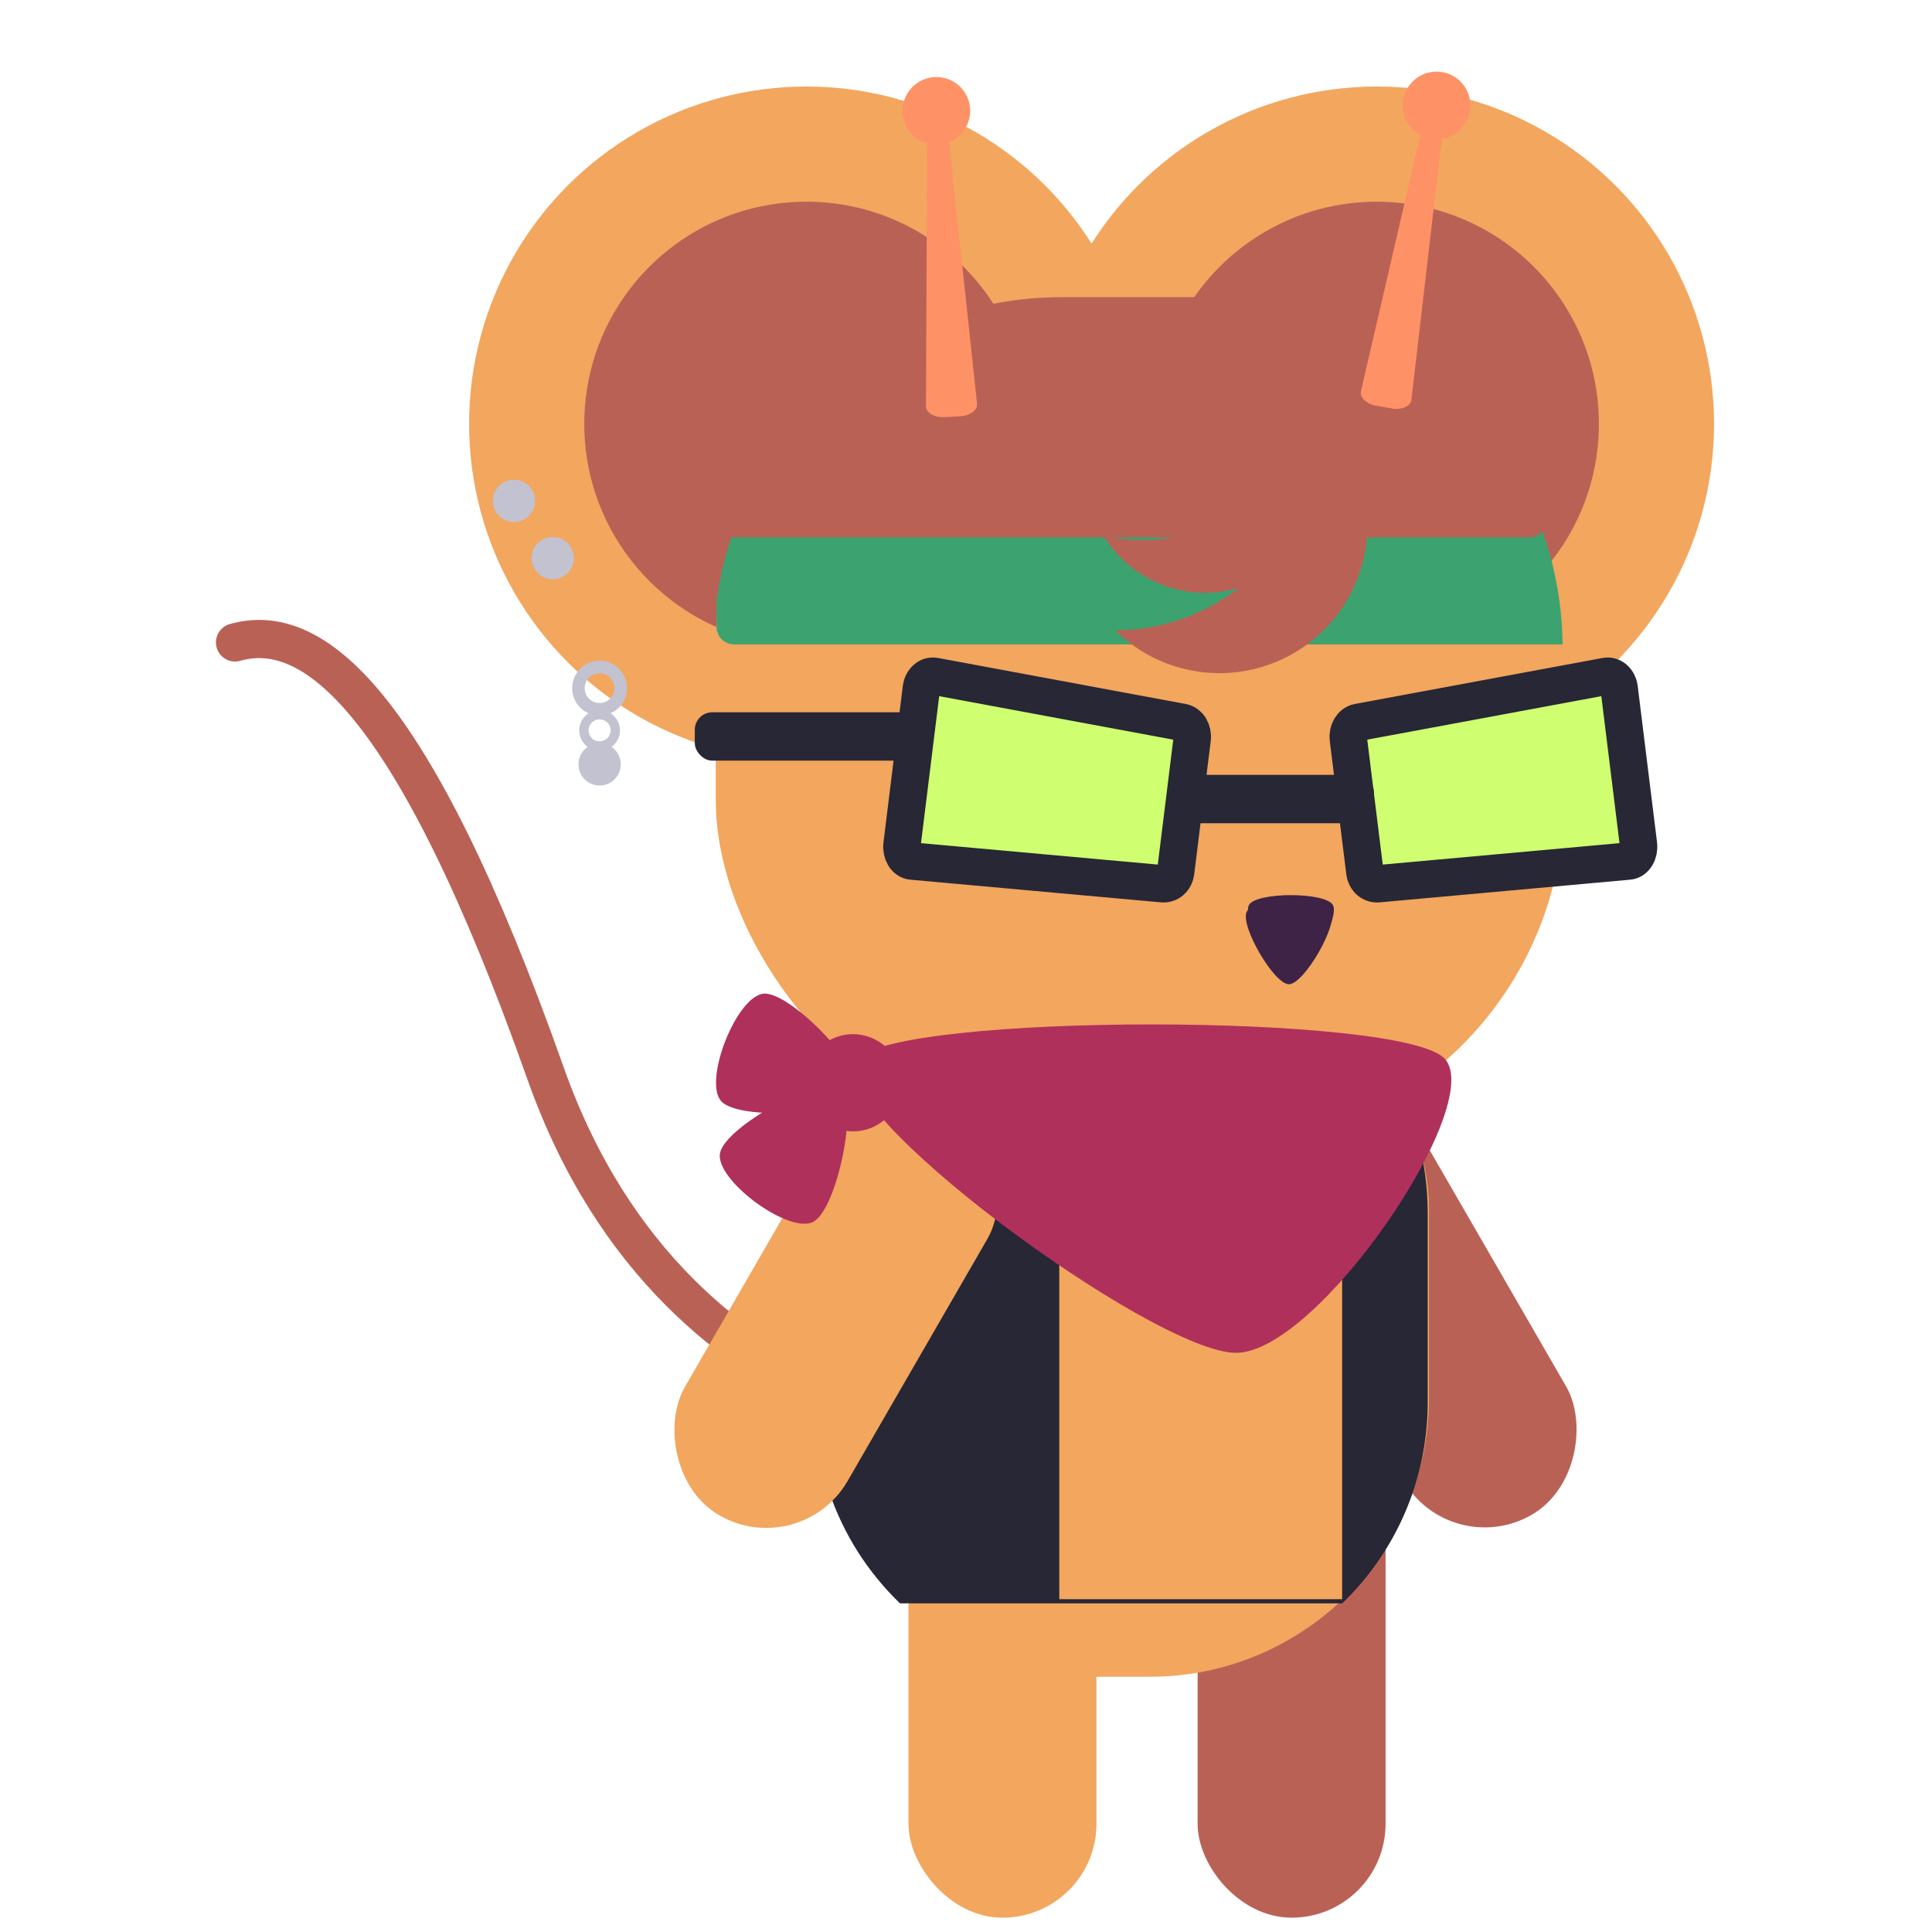 <?xml version="1.0" encoding="UTF-8" standalone="no"?>
<!-- Created with Inkscape (http://www.inkscape.org/) -->

<svg
   width="128"
   height="128"
   viewBox="0 0 33.867 33.867"
   version="1.1"
   id="svg1307"
   inkscape:version="1.1.2 (0a00cf5339, 2022-02-04)"
   sodipodi:docname="throttle-mouse.svg"
   inkscape:export-filename="/home/henrique/Documents/projects/001 - Moon Cheeser/repo/source/actors/astromouse/sprites/cutout_body.png"
   inkscape:export-xdpi="96.000008"
   inkscape:export-ydpi="96.000008"
   xmlns:inkscape="http://www.inkscape.org/namespaces/inkscape"
   xmlns:sodipodi="http://sodipodi.sourceforge.net/DTD/sodipodi-0.dtd"
   xmlns="http://www.w3.org/2000/svg"
   xmlns:svg="http://www.w3.org/2000/svg"
   xmlns:rdf="http://www.w3.org/1999/02/22-rdf-syntax-ns#"
   xmlns:cc="http://creativecommons.org/ns#"
   xmlns:dc="http://purl.org/dc/elements/1.1/">
  <defs
     id="defs1301">
    <inkscape:path-effect
       effect="powerstroke"
       id="path-effect126865"
       is_visible="true"
       lpeversion="1"
       offset_points="0.366,0.658 | 0.737,1.539 | 0.914,0.738"
       not_jump="false"
       sort_points="true"
       interpolator_type="CentripetalCatmullRom"
       interpolator_beta="0.2"
       start_linecap_type="zerowidth"
       linejoin_type="round"
       miter_limit="4"
       scale_width="1"
       end_linecap_type="zerowidth" />
    <inkscape:path-effect
       effect="skeletal"
       id="path-effect114945"
       is_visible="true"
       lpeversion="1"
       pattern="M 0,4.992 C 0,2.236 2.236,0 4.992,0 c 2.756,0 4.992,2.236 4.992,4.992 0,2.756 -2.236,4.992 -4.992,4.992 C 2.236,9.984 0,7.748 0,4.992 Z"
       copytype="single_stretched"
       prop_scale="1"
       scale_y_rel="false"
       spacing="0"
       normal_offset="0"
       tang_offset="0"
       prop_units="false"
       vertical_pattern="false"
       hide_knot="false"
       fuse_tolerance="0" />
    <inkscape:path-effect
       effect="skeletal"
       id="path-effect95947"
       is_visible="true"
       lpeversion="1"
       pattern="M 0,4.992 C 0,2.236 2.236,0 4.992,0 c 2.756,0 4.992,2.236 4.992,4.992 0,2.756 -2.236,4.992 -4.992,4.992 C 2.236,9.984 0,7.748 0,4.992 Z"
       copytype="single_stretched"
       prop_scale="1"
       scale_y_rel="false"
       spacing="0"
       normal_offset="0"
       tang_offset="0"
       prop_units="false"
       vertical_pattern="false"
       hide_knot="false"
       fuse_tolerance="0" />
    <inkscape:path-effect
       effect="skeletal"
       id="path-effect91934"
       is_visible="true"
       lpeversion="1"
       pattern="M 0,4.992 C 0,2.236 2.236,0 4.992,0 c 2.756,0 4.992,2.236 4.992,4.992 0,2.756 -2.236,4.992 -4.992,4.992 C 2.236,9.984 0,7.748 0,4.992 Z"
       copytype="single_stretched"
       prop_scale="1"
       scale_y_rel="false"
       spacing="0"
       normal_offset="0"
       tang_offset="0"
       prop_units="false"
       vertical_pattern="false"
       hide_knot="false"
       fuse_tolerance="0" />
    <inkscape:path-effect
       effect="skeletal"
       id="path-effect91930"
       is_visible="true"
       lpeversion="1"
       pattern="M 0,4.992 C 0,2.236 2.236,0 4.992,0 c 2.756,0 4.992,2.236 4.992,4.992 0,2.756 -2.236,4.992 -4.992,4.992 C 2.236,9.984 0,7.748 0,4.992 Z"
       copytype="single_stretched"
       prop_scale="1"
       scale_y_rel="false"
       spacing="0"
       normal_offset="0"
       tang_offset="0"
       prop_units="false"
       vertical_pattern="false"
       hide_knot="false"
       fuse_tolerance="0" />
    <inkscape:path-effect
       effect="skeletal"
       id="path-effect91926"
       is_visible="true"
       lpeversion="1"
       pattern="M 0,4.992 C 0,2.236 2.236,0 4.992,0 c 2.756,0 4.992,2.236 4.992,4.992 0,2.756 -2.236,4.992 -4.992,4.992 C 2.236,9.984 0,7.748 0,4.992 Z"
       copytype="single_stretched"
       prop_scale="1"
       scale_y_rel="false"
       spacing="0"
       normal_offset="0"
       tang_offset="0"
       prop_units="false"
       vertical_pattern="false"
       hide_knot="false"
       fuse_tolerance="0" />
  </defs>
  <sodipodi:namedview
     id="base"
     pagecolor="#282828"
     bordercolor="#666666"
     borderopacity="1.0"
     inkscape:pageopacity="0"
     inkscape:pageshadow="2"
     inkscape:zoom="3.959798"
     inkscape:cx="19.319167"
     inkscape:cy="61.240498"
     inkscape:document-units="mm"
     inkscape:current-layer="g958"
     showgrid="true"
     inkscape:window-width="1920"
     inkscape:window-height="1022"
     inkscape:window-x="0"
     inkscape:window-y="30"
     inkscape:window-maximized="1"
     units="px"
     inkscape:snap-bbox="true"
     inkscape:bbox-nodes="true"
     inkscape:snap-page="true"
     inkscape:snap-nodes="true"
     inkscape:bbox-paths="false"
     inkscape:snap-global="false"
     inkscape:snap-bbox-midpoints="false"
     inkscape:snap-others="false"
     showguides="true"
     inkscape:guide-bbox="true"
     inkscape:snap-grids="false"
     inkscape:snap-to-guides="true"
     inkscape:pagecheckerboard="0"
     inkscape:object-paths="true"
     inkscape:snap-intersection-paths="true"
     inkscape:snap-smooth-nodes="true"
     inkscape:snap-midpoints="true">
    <inkscape:grid
       type="xygrid"
       id="grid883"
       empspacing="4" />
    <sodipodi:guide
       position="33.867,50.8"
       orientation="1,0"
       id="guide877"
       inkscape:locked="false" />
  </sodipodi:namedview>
  <g
     inkscape:label="Layer 1"
     inkscape:groupmode="layer"
     id="layer1"
     transform="translate(0,-263.133)">
    <g
       id="g958">
      <g
         id="g85339"
         transform="matrix(1.67,0,0,1.67,39.908,-199.241)">
        <rect
           ry="0.986"
           y="292.094"
           x="-11.326"
           height="4.906"
           width="1.973"
           id="rect85216"
           style="fill:#ba6156;fill-opacity:1;stroke:none;stroke-width:0.401;stroke-linecap:square;stroke-linejoin:bevel;stroke-miterlimit:4;stroke-dasharray:none;stroke-dashoffset:0;stroke-opacity:0.979;paint-order:normal"
           rx="0.986" />
        <rect
           style="fill:#f2a65e;fill-opacity:1;stroke:none;stroke-width:0.401;stroke-linecap:square;stroke-linejoin:bevel;stroke-miterlimit:4;stroke-dasharray:none;stroke-dashoffset:0;stroke-opacity:0.979;paint-order:normal"
           id="rect85218"
           width="1.973"
           height="4.906"
           x="-14.361"
           y="292.094"
           ry="0.986"
           rx="0.986" />
        <path
           style="fill:none;stroke:#ba6156;stroke-width:0.401;stroke-linecap:round;stroke-linejoin:miter;stroke-miterlimit:4;stroke-dasharray:none;stroke-opacity:1"
           d="m -13.014,292.053 c 0,0 -3.75,0.057 -5.155,-3.912 -1.405,-3.969 -2.456,-4.755 -3.261,-4.527"
           id="path85220"
           inkscape:connector-curvature="0"
           inkscape:transform-center-x="31.376121"
           inkscape:transform-center-y="-50.530738" />
        <rect
           transform="matrix(-0.866,0.5,0.5,0.866,0,0)"
           style="fill:#ba6156;fill-opacity:1;stroke:none;stroke-width:0.401;stroke-linecap:square;stroke-linejoin:bevel;stroke-miterlimit:4;stroke-dasharray:none;stroke-dashoffset:0;stroke-opacity:0.979;paint-order:normal"
           id="rect85222"
           width="1.973"
           height="4.906"
           x="152.177"
           y="244.735"
           ry="0.986"
           rx="0.986" />
        <rect
           style="fill:#f2a65e;fill-opacity:1;stroke:none;stroke-width:0.401;stroke-linecap:square;stroke-linejoin:bevel;stroke-miterlimit:4;stroke-dasharray:none;stroke-dashoffset:0;stroke-opacity:0.979;paint-order:normal"
           id="rect85224"
           width="6.427"
           height="7.84"
           x="-15.324"
           y="286.631"
           ry="2.931"
           rx="2.931" />
        <circle
           r="3.541"
           cy="281.32"
           cx="-15.432"
           id="circle85226"
           style="fill:#f2a65e;fill-opacity:1;stroke:none;stroke-width:0.401;stroke-linecap:square;stroke-linejoin:bevel;stroke-miterlimit:4;stroke-dasharray:none;stroke-dashoffset:0;stroke-opacity:0.979;paint-order:normal" />
        <circle
           style="fill:#ba6156;fill-opacity:1;stroke:none;stroke-width:0.401;stroke-linecap:square;stroke-linejoin:bevel;stroke-miterlimit:4;stroke-dasharray:none;stroke-dashoffset:0;stroke-opacity:0.979;paint-order:normal"
           id="circle85228"
           cx="-15.432"
           cy="281.32"
           r="2.332" />
        <circle
           style="fill:#f2a65e;fill-opacity:1;stroke:none;stroke-width:0.401;stroke-linecap:square;stroke-linejoin:bevel;stroke-miterlimit:4;stroke-dasharray:none;stroke-dashoffset:0;stroke-opacity:0.979;paint-order:normal"
           id="circle85230"
           cx="-9.446"
           cy="281.32"
           r="3.541" />
        <circle
           r="2.332"
           cy="281.32"
           cx="-9.446"
           id="circle85232"
           style="fill:#ba6156;fill-opacity:1;stroke:none;stroke-width:0.401;stroke-linecap:square;stroke-linejoin:bevel;stroke-miterlimit:4;stroke-dasharray:none;stroke-dashoffset:0;stroke-opacity:0.979;paint-order:normal" />
        <rect
           style="fill:#f2a65e;fill-opacity:1;stroke:none;stroke-width:0.401;stroke-linecap:square;stroke-linejoin:bevel;stroke-miterlimit:4;stroke-dasharray:none;stroke-dashoffset:0;stroke-opacity:0.979;paint-order:normal"
           id="rect85234"
           width="8.902"
           height="8.902"
           x="-16.384"
           y="280.005"
           ry="3.642"
           rx="3.642" />
        <path
           sodipodi:type="star"
           style="opacity:1;fill:#3e2347;fill-opacity:1;stroke:none;stroke-width:2.363;stroke-linecap:square;stroke-linejoin:bevel;stroke-miterlimit:4;stroke-dasharray:none;stroke-dashoffset:0;stroke-opacity:0.979;paint-order:normal"
           id="path85236"
           sodipodi:sides="3"
           sodipodi:cx="-45.408615"
           sodipodi:cy="234.57965"
           sodipodi:r1="2.997191"
           sodipodi:r2="1.4985955"
           sodipodi:arg1="1.5707963"
           sodipodi:arg2="2.6179939"
           inkscape:flatsided="true"
           inkscape:rounded="0.18"
           inkscape:randomized="0"
           inkscape:transform-center-x="-6.3665075e-06"
           inkscape:transform-center-y="1.0312406"
           transform="matrix(0.17,0,0,0.17,-2.648,246.814)"
           d="m -45.409,237.577 c -0.934,0 -3.063,-3.687 -2.596,-4.496 0.467,-0.809 4.724,-0.809 5.191,0 0.467,0.809 -1.661,4.496 -2.596,4.496 z" />
        <path
           style="color:#000000;fill:#000000;fill-opacity:0;stroke-width:0.282;stroke-linecap:round;stroke-linejoin:round;-inkscape-stroke:none;paint-order:fill markers stroke"
           d="m -16.766,284.442 a 0.445,0.445 0 0 1 -0.441,0.188 0.445,0.445 0 0 1 -0.356,-0.322 0.445,0.445 0 0 1 0.143,-0.458"
           id="path85238" />
        <path
           style="color:#000000;fill:#000000;fill-opacity:0;stroke-width:0.122;stroke-linecap:round;stroke-linejoin:round;-inkscape-stroke:none;paint-order:fill markers stroke"
           d="m -6.682,284.145 h -0.002 v 1.489 h 0.002 z"
           id="path85240" />
        <path
           style="color:#000000;fill:#000000;fill-opacity:0;stroke-width:0.282;stroke-linecap:round;stroke-linejoin:round;-inkscape-stroke:none;paint-order:fill markers stroke"
           d="m -7.155,284.009 a 0.445,0.445 0 0 0 0.441,0.188 0.445,0.445 0 0 0 0.356,-0.322 0.445,0.445 0 0 0 -0.143,-0.458"
           id="path85242" />
        <path
           id="path85244"
           style="fill:#cfff70;stroke:#272736;stroke-width:0.392;stroke-linecap:round;stroke-linejoin:round;paint-order:fill markers stroke"
           d="m -14.086,283.97 2.6,0.483 c 0.067,0.013 0.113,0.089 0.103,0.172 l -0.173,1.396 c -0.01,0.083 -0.072,0.133 -0.14,0.126 l -2.63,-0.238 c -0.068,-0.006 -0.113,-0.089 -0.103,-0.172 l 0.203,-1.641 c 0.01,-0.083 0.073,-0.139 0.14,-0.126 z"
           sodipodi:nodetypes="sssssssss" />
        <path
           id="path85246"
           style="fill:#cfff70;stroke:#272736;stroke-width:0.392;stroke-linecap:round;stroke-linejoin:round;paint-order:fill markers stroke"
           d="m -7.041,283.97 -2.6,0.483 c -0.067,0.013 -0.113,0.089 -0.103,0.172 l 0.173,1.396 c 0.01,0.083 0.072,0.133 0.14,0.126 l 2.63,-0.238 c 0.068,-0.006 0.113,-0.089 0.103,-0.172 l -0.203,-1.641 c -0.01,-0.083 -0.073,-0.139 -0.14,-0.126 z"
           sodipodi:nodetypes="sssssssss" />
        <rect
           style="fill:#272736;fill-opacity:1;stroke:none;stroke-width:0.6;stroke-linecap:round;stroke-linejoin:round;stroke-miterlimit:4;stroke-dasharray:none;stroke-opacity:1;paint-order:fill markers stroke"
           id="rect85248"
           width="2.442"
           height="0.508"
           x="-16.604"
           y="284.347"
           rx="0.184"
           ry="0.184" />
        <rect
           style="fill:#272736;fill-opacity:1;stroke:none;stroke-width:0.553;stroke-linecap:round;stroke-linejoin:round;stroke-miterlimit:4;stroke-dasharray:none;stroke-opacity:1;paint-order:fill markers stroke"
           id="rect85250"
           width="2.075"
           height="0.508"
           x="-11.55"
           y="285.004"
           rx="0.184"
           ry="0.184" />
        <path
           id="path85252"
           style="fill:#272736;fill-opacity:1;stroke:none;stroke-width:0.365;stroke-linecap:round;stroke-linejoin:round;stroke-miterlimit:4;stroke-dasharray:none;stroke-opacity:1;paint-order:fill markers stroke"
           d="m -56.416,94.305 c -0.375,0.644 -0.687,1.328 -0.928,2.047 v 14.549 c 0.572,1.709 1.549,3.229 2.816,4.449 h 17.516 c 2.09,-2.013 3.387,-4.842 3.387,-7.986 v -7.475 c 0,-2.04 -0.546,-3.946 -1.5,-5.584 z"
           transform="matrix(0.265,0,0,0.265,0,263.133)" />
        <rect
           ry="0.986"
           y="256.819"
           x="131.245"
           height="4.906"
           width="1.973"
           id="rect85254"
           style="fill:#f2a65e;fill-opacity:1;stroke:none;stroke-width:0.401;stroke-linecap:square;stroke-linejoin:bevel;stroke-miterlimit:4;stroke-dasharray:none;stroke-dashoffset:0;stroke-opacity:0.979;paint-order:normal"
           transform="rotate(30)"
           rx="0.986" />
        <rect
           style="fill:#f2a65e;fill-opacity:1;stroke:none;stroke-width:0.135;stroke-linecap:round;stroke-linejoin:round;stroke-miterlimit:4;stroke-dasharray:none;stroke-opacity:1;paint-order:fill markers stroke"
           id="rect85256"
           width="2.969"
           height="5.455"
           x="-12.778"
           y="288.202" />
        <path
           id="path85258"
           style="fill:#b0305c;fill-opacity:1;stroke-width:0.471;stroke-linecap:round;stroke-linejoin:round;paint-order:fill markers stroke"
           inkscape:transform-center-y="0.39354241"
           d="m -10.924,291.071 c -0.863,0 -4.405,-2.603 -3.973,-3.085 0.432,-0.483 5.735,-0.483 6.167,0 0.432,0.483 -1.331,3.085 -2.194,3.085 z"
           sodipodi:nodetypes="ssss" />
        <circle
           style="fill:#b0305c;fill-opacity:1;stroke:none;stroke-width:0.529;stroke-linecap:round;stroke-linejoin:round;stroke-miterlimit:4;stroke-dasharray:none;stroke-opacity:1;paint-order:fill markers stroke"
           id="circle85260"
           cx="-129.097"
           cy="258.142"
           r="0.51"
           transform="rotate(-23.602)" />
        <path
           sodipodi:type="star"
           style="fill:#b0305c;fill-opacity:1;stroke:none;stroke-width:2;stroke-linecap:round;stroke-linejoin:round;stroke-miterlimit:4;stroke-dasharray:none;stroke-opacity:1;paint-order:fill markers stroke"
           id="path85262"
           inkscape:flatsided="true"
           sodipodi:sides="3"
           sodipodi:cx="-128.12936"
           sodipodi:cy="65.30957"
           sodipodi:r1="2.6558058"
           sodipodi:r2="1.3279029"
           sodipodi:arg1="0.52359878"
           sodipodi:arg2="1.5707963"
           inkscape:rounded="0.2"
           inkscape:randomized="0"
           transform="matrix(-0.097,0.246,-0.304,-0.119,-8.272,327.316)"
           inkscape:transform-center-y="-0.10104"
           inkscape:transform-center-x="-0.055202753"
           d="m -125.829,66.637 c -0.46,0.797 -4.14,0.797 -4.6,0 -0.46,-0.797 1.38,-3.984 2.3,-3.984 0.92,0 2.76,3.187 2.3,3.984 z" />
        <path
           sodipodi:type="star"
           style="fill:#b0305c;fill-opacity:1;stroke:none;stroke-width:2;stroke-linecap:round;stroke-linejoin:round;stroke-miterlimit:4;stroke-dasharray:none;stroke-opacity:1;paint-order:fill markers stroke"
           id="path85264"
           inkscape:flatsided="true"
           sodipodi:sides="3"
           sodipodi:cx="-128.12936"
           sodipodi:cy="65.30957"
           sodipodi:r1="2.6558058"
           sodipodi:r2="1.3279029"
           sodipodi:arg1="0.52359878"
           sodipodi:arg2="1.5707963"
           inkscape:rounded="0.2"
           inkscape:randomized="0"
           transform="matrix(0.213,0.157,-0.194,0.263,24.37,291.925)"
           inkscape:transform-center-y="0.023372875"
           inkscape:transform-center-x="0.06736763"
           d="m -125.829,66.637 c -0.46,0.797 -4.14,0.797 -4.6,0 -0.46,-0.797 1.38,-3.984 2.3,-3.984 0.92,0 2.76,3.187 2.3,3.984 z" />
        <path
           id="path85266"
           style="fill:#3ca370;fill-opacity:1;stroke:none;stroke-width:2;stroke-linecap:round;stroke-linejoin:round;stroke-miterlimit:4;stroke-dasharray:none;stroke-opacity:1;paint-order:fill markers stroke"
           d="m -60.236,70.906 c -0.786,1.435 -1.324,3.025 -1.557,4.717 v 1.049 c 0,0.385 0.31,0.693 0.695,0.693 h 32.816 c -0.028,-2.343 -0.635,-4.541 -1.686,-6.459 z"
           transform="matrix(0.265,0,0,0.265,0,263.133)" />
        <g
           id="g85272"
           transform="matrix(-0.947,-0.32,-0.32,0.947,69.448,11.613)">
          <path
             id="path85268"
             style="fill:#ba6156;fill-opacity:1;stroke:none;stroke-width:0.673;stroke-linecap:round;stroke-linejoin:round;stroke-miterlimit:4;stroke-dasharray:none;stroke-opacity:1;paint-order:fill markers stroke"
             sodipodi:type="inkscape:offset"
             inkscape:radius="0"
             inkscape:original="M -13.824219 280.9668 A 1.2453658 1.2453658 0 0 0 -14.261719 281.74609 A 1.2453658 1.2453658 0 0 0 -13.207031 283.15625 A 1.2453658 1.2453658 0 0 0 -12.195312 282.84766 A 1.7272552 1.7272552 0 0 1 -12.353516 282.83398 A 1.7272552 1.7272552 0 0 1 -13.824219 280.9668 z "
             transform="rotate(1.696,-12.746,382.149)"
             d="m -13.824,280.967 a 1.245,1.245 0 0 0 -0.438,0.779 1.245,1.245 0 0 0 1.055,1.41 1.245,1.245 0 0 0 1.012,-0.309 1.727,1.727 0 0 1 -0.158,-0.014 1.727,1.727 0 0 1 -1.471,-1.867 z" />
          <path
             id="path85270"
             style="fill:#ba6156;fill-opacity:1;stroke:none;stroke-width:0.673;stroke-linecap:round;stroke-linejoin:round;stroke-miterlimit:4;stroke-dasharray:none;stroke-opacity:1;paint-order:fill markers stroke"
             sodipodi:type="inkscape:offset"
             inkscape:radius="0"
             inkscape:original="M -13.824219 280.9668 A 1.2453658 1.2453658 0 0 0 -14.261719 281.74609 A 1.2453658 1.2453658 0 0 0 -13.207031 283.15625 A 1.2453658 1.2453658 0 0 0 -12.195312 282.84766 A 1.7272552 1.7272552 0 0 1 -12.353516 282.83398 A 1.7272552 1.7272552 0 0 1 -13.824219 280.9668 z "
             transform="matrix(1.2,0.346,-0.346,1.2,102.803,-51.384)"
             d="m -13.824,280.967 a 1.245,1.245 0 0 0 -0.438,0.779 1.245,1.245 0 0 0 1.055,1.41 1.245,1.245 0 0 0 1.012,-0.309 1.727,1.727 0 0 1 -0.158,-0.014 1.727,1.727 0 0 1 -1.471,-1.867 z" />
        </g>
        <path
           id="path85274"
           style="fill:#ba6156;fill-opacity:1;stroke:none;stroke-width:0.536;stroke-linecap:round;stroke-linejoin:round;stroke-miterlimit:4;stroke-dasharray:none;stroke-opacity:1;paint-order:fill markers stroke"
           d="m -12.752,279.99 c -1.633,0 -3.011,1.051 -3.497,2.516 0.013,0.003 0.026,0.005 0.04,0.005 h 8.363 c 0.088,0 0.161,-0.061 0.18,-0.143 -0.526,-1.393 -1.867,-2.378 -3.448,-2.378 z" />
        <g
           id="g85280"
           style="fill:#ff9166;fill-opacity:1"
           transform="rotate(-2.937,26.361,11.765)">
          <path
             id="path85276"
             style="fill:#ff9166;fill-opacity:1;stroke-width:0.435;stroke-linecap:round;stroke-linejoin:round;paint-order:fill markers stroke"
             d="m -27.692,275.822 h 0.069 c 0.042,0 0.074,0.023 0.076,0.051 l 0.158,2.831 c 0.004,0.069 -0.082,0.124 -0.184,0.124 h -0.169 c -0.102,0 -0.188,-0.056 -0.184,-0.124 l 0.158,-2.831 c 0.002,-0.028 0.034,-0.051 0.076,-0.051 z"
             sodipodi:nodetypes="sssssssss" />
          <circle
             style="fill:#ff9166;fill-opacity:1;stroke:none;stroke-width:0.529;stroke-linecap:round;stroke-linejoin:round;stroke-miterlimit:4;stroke-dasharray:none;stroke-opacity:1;paint-order:fill markers stroke"
             id="circle85278"
             cx="-27.658"
             cy="275.613"
             r="0.355" />
        </g>
        <g
           id="g85286"
           style="fill:#ff9166;fill-opacity:1"
           transform="matrix(-0.985,-0.171,-0.171,0.985,11.069,1.769)">
          <path
             id="path85282"
             style="fill:#ff9166;fill-opacity:1;stroke-width:0.435;stroke-linecap:round;stroke-linejoin:round;paint-order:fill markers stroke"
             d="m -27.692,275.822 h 0.069 c 0.042,0 0.074,0.023 0.076,0.051 l 0.158,2.831 c 0.004,0.069 -0.082,0.124 -0.184,0.124 h -0.169 c -0.102,0 -0.188,-0.056 -0.184,-0.124 l 0.158,-2.831 c 0.002,-0.028 0.034,-0.051 0.076,-0.051 z"
             sodipodi:nodetypes="sssssssss" />
          <circle
             style="fill:#ff9166;fill-opacity:1;stroke:none;stroke-width:0.529;stroke-linecap:round;stroke-linejoin:round;stroke-miterlimit:4;stroke-dasharray:none;stroke-opacity:1;paint-order:fill markers stroke"
             id="circle85284"
             cx="-27.658"
             cy="275.613"
             r="0.355" />
        </g>
        <circle
           style="fill:#c2c2d1;fill-opacity:1;stroke:none;stroke-width:0.529;stroke-linecap:round;stroke-linejoin:round;stroke-miterlimit:4;stroke-dasharray:none;stroke-opacity:1;paint-order:fill markers stroke"
           id="circle85288"
           cx="-18.502"
           cy="282.128"
           r="0.222" />
        <circle
           style="fill:#c2c2d1;fill-opacity:1;stroke:none;stroke-width:0.529;stroke-linecap:round;stroke-linejoin:round;stroke-miterlimit:4;stroke-dasharray:none;stroke-opacity:1;paint-order:fill markers stroke"
           id="circle85290"
           cx="-18.095"
           cy="282.729"
           r="0.222" />
        <path
           style="color:#000000;fill:#c2c2d1;fill-opacity:1;stroke-linecap:round;stroke-linejoin:round;-inkscape-stroke:none;paint-order:fill markers stroke"
           d="m -17.604,283.805 c -0.159,0 -0.287,0.131 -0.287,0.289 1e-6,0.159 0.129,0.289 0.287,0.289 0.159,0 0.289,-0.131 0.289,-0.289 6e-6,-0.159 -0.131,-0.289 -0.289,-0.289 z m 0,0.133 c 0.087,0 0.156,0.069 0.156,0.156 0,0.087 -0.069,0.156 -0.156,0.156 -0.087,0 -0.156,-0.069 -0.156,-0.156 -3e-6,-0.087 0.069,-0.156 0.156,-0.156 z"
           id="path85292" />
        <path
           style="color:#000000;fill:#c2c2d1;fill-opacity:1;stroke-linecap:round;stroke-linejoin:round;-inkscape-stroke:none;paint-order:fill markers stroke"
           d="m -17.604,284.324 c -0.117,0 -0.213,0.096 -0.213,0.213 -4e-6,0.117 0.096,0.215 0.213,0.215 0.117,0 0.215,-0.098 0.215,-0.215 -3e-6,-0.117 -0.098,-0.213 -0.215,-0.213 z m 0,0.098 c 0.064,10e-6 0.117,0.051 0.117,0.115 2e-6,0.064 -0.053,0.115 -0.117,0.115 -0.064,0 -0.115,-0.051 -0.115,-0.115 2e-6,-0.064 0.051,-0.115 0.115,-0.115 z"
           id="path85294" />
        <circle
           style="fill:#c2c2d1;fill-opacity:1;stroke:none;stroke-width:0.529;stroke-linecap:round;stroke-linejoin:round;stroke-miterlimit:4;stroke-dasharray:none;stroke-opacity:1;paint-order:fill markers stroke"
           id="circle85296"
           cx="-17.603"
           cy="284.894"
           r="0.222" />
      </g>
      <path
         sodipodi:type="star"
         style="opacity:1;fill:#3e2347;fill-opacity:1;stroke:none;stroke-width:2.363;stroke-linecap:square;stroke-linejoin:bevel;stroke-miterlimit:4;stroke-dasharray:none;stroke-dashoffset:0;stroke-opacity:0.979;paint-order:normal"
         id="path1211"
         sodipodi:sides="3"
         sodipodi:cx="-45.408615"
         sodipodi:cy="234.57965"
         sodipodi:r1="2.997191"
         sodipodi:r2="1.4985955"
         sodipodi:arg1="1.5707963"
         sodipodi:arg2="2.6179939"
         inkscape:flatsided="true"
         inkscape:rounded="0.18"
         inkscape:randomized="0"
         inkscape:transform-center-x="-6.3665075e-06"
         inkscape:transform-center-y="1.0312406"
         transform="matrix(0.283,0,0,0.283,35.48,213.034)"
         d="m -45.409,237.577 c -0.934,0 -3.063,-3.687 -2.596,-4.496 0.467,-0.809 4.724,-0.809 5.191,0 0.467,0.809 -1.661,4.496 -2.596,4.496 z" />
    </g>
  </g>
</svg>
